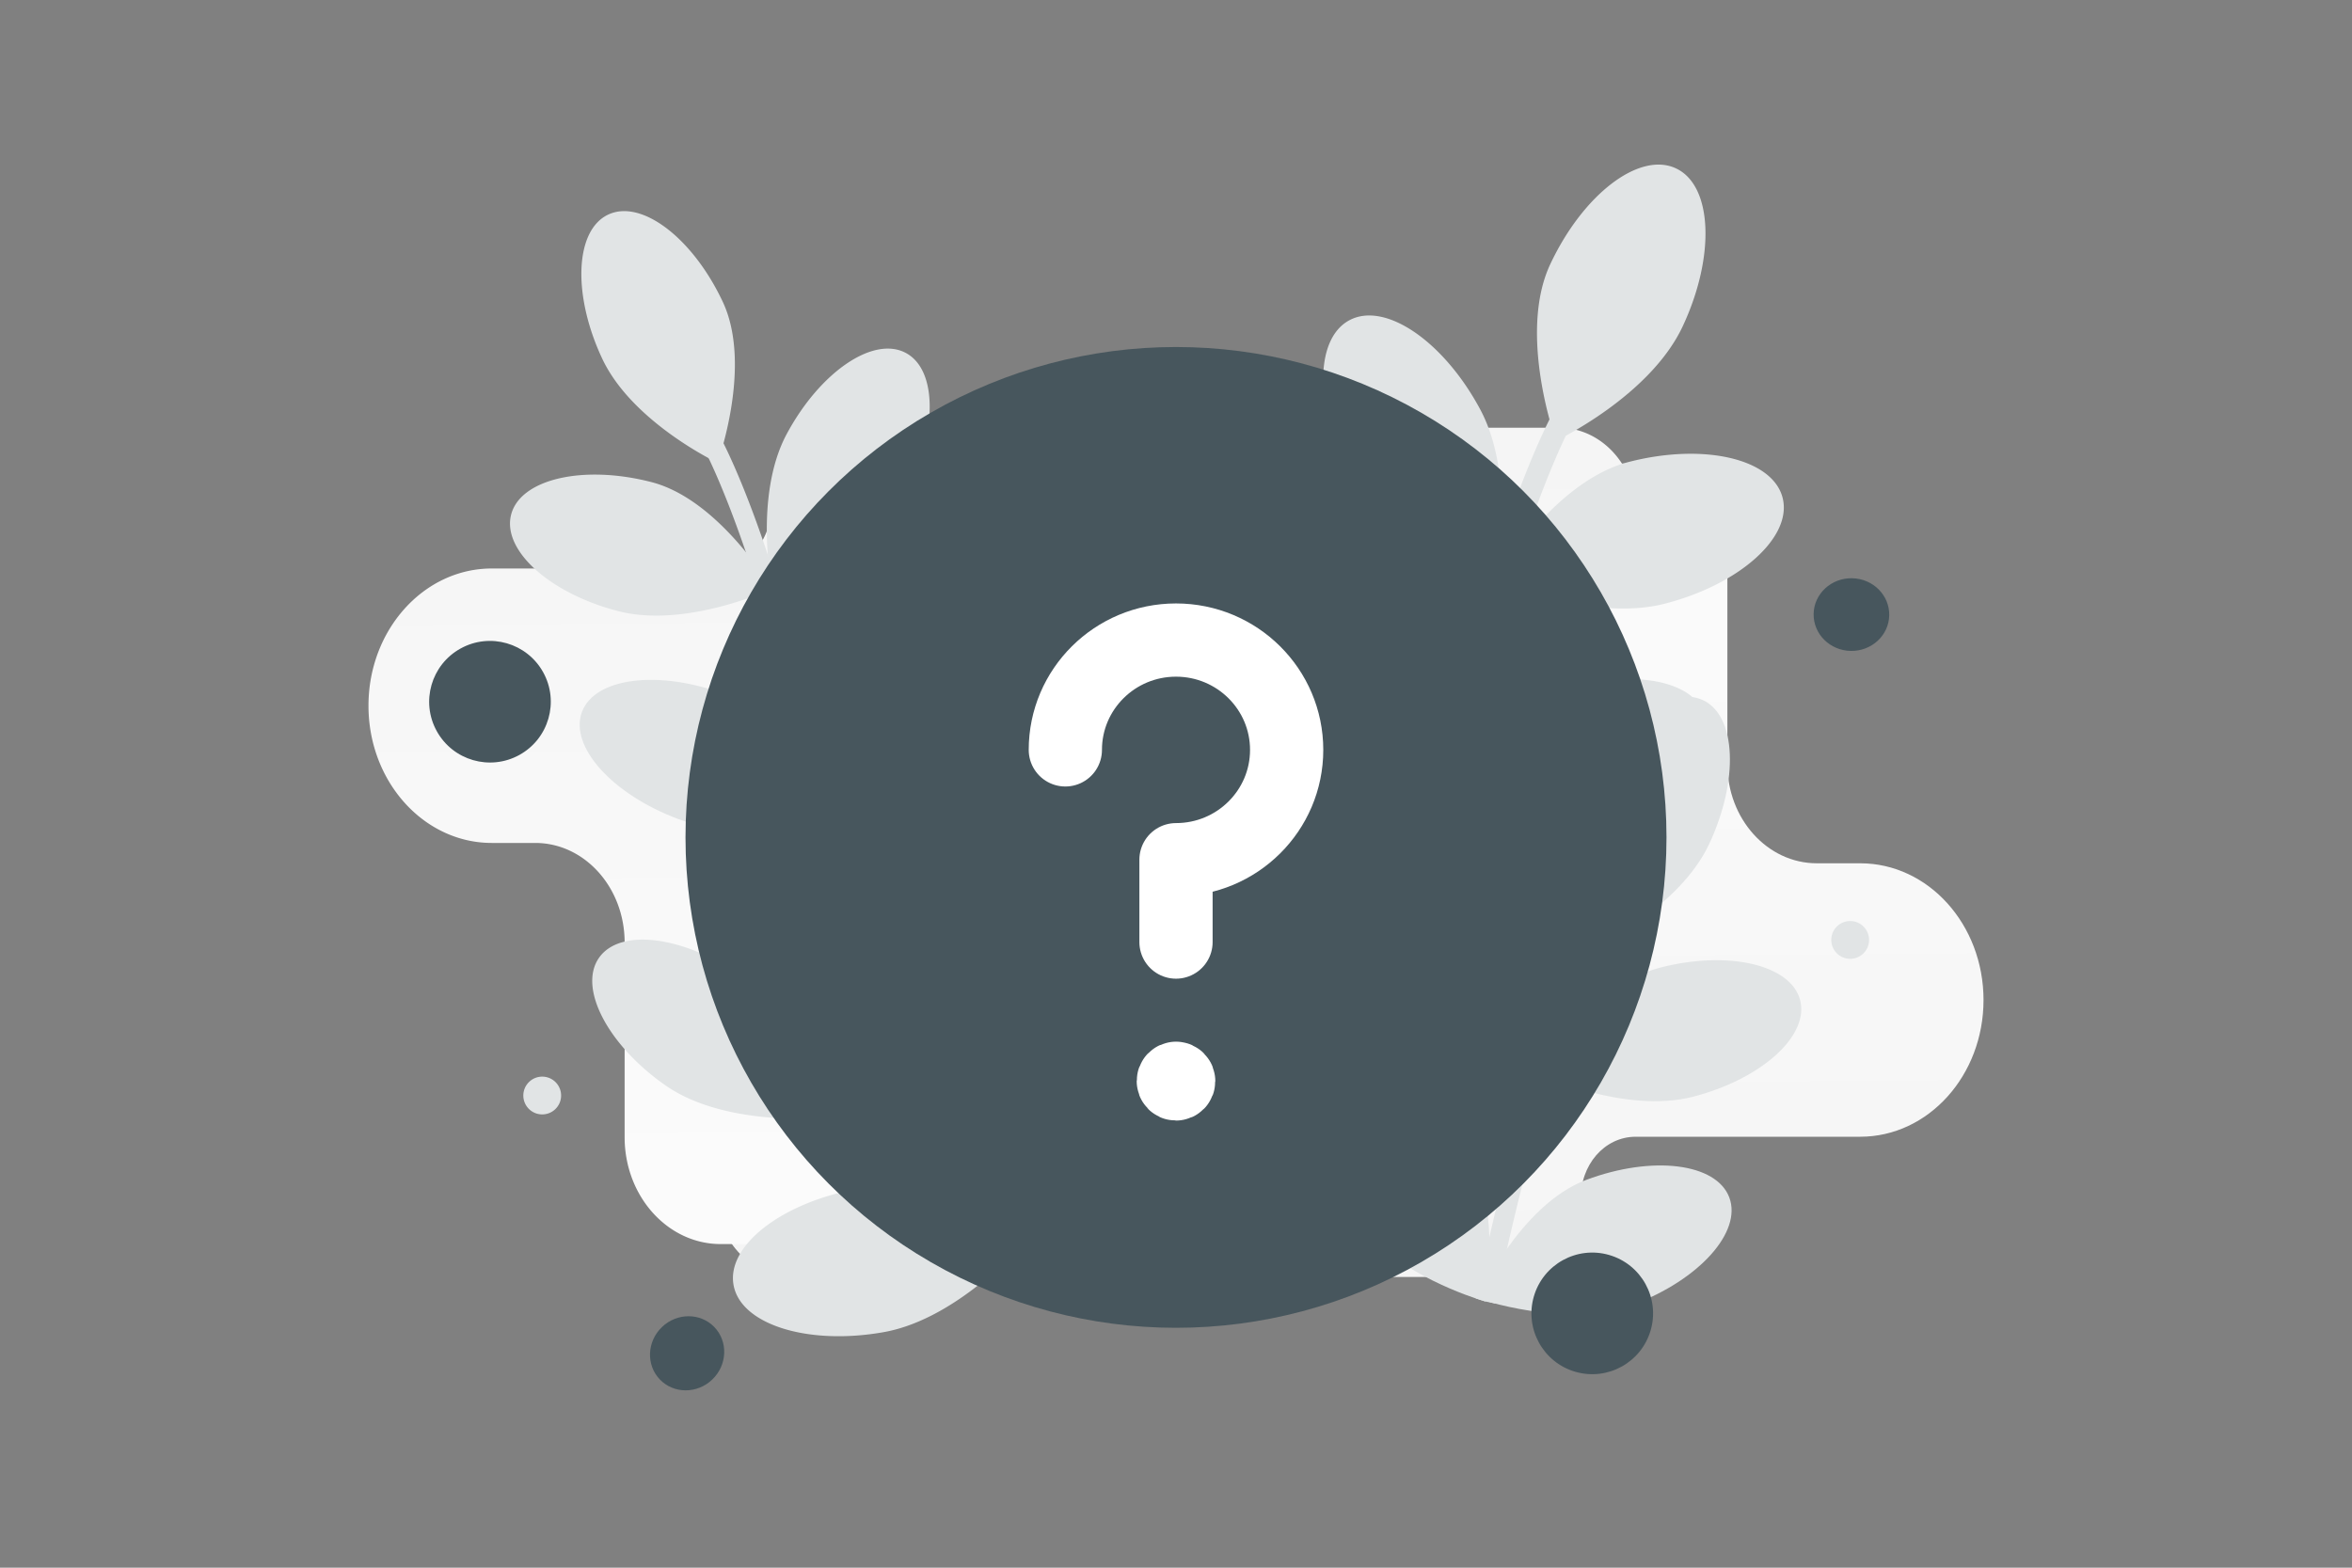 <svg width="900" height="600" viewBox="0 0 900 600" fill="none" xmlns="http://www.w3.org/2000/svg"><rect x="0" y="0" width="900" height="600" fill="#808080" stroke="none"/><path fill="transparent" d="M0 0h900v600H0z"/><path fill-rule="evenodd" clip-rule="evenodd" d="M579.48 488.733H303.403c-16.374 0-29.647-14.718-29.647-32.873 0-18.155 13.273-32.873 29.647-32.873h104.088c11.685 0 21.16-10.501 21.165-23.457l.001-1.109c.005-12.366-9.034-22.396-20.187-22.396h-.906c-29.411 0-53.13-26.567-52.736-59.172.053-4.394.054-8.785.003-13.181-.378-32.591 23.334-59.14 52.639-59.14h128.135c13.106 0 23.731-11.78 23.731-26.311 0-22.522 16.463-40.777 36.773-40.777h28.101c20.309 0 36.773 18.255 36.773 40.777v74.242c0 20.956 15.321 37.942 34.219 37.942h16.605c26.064 0 47.193 23.429 47.193 52.329 0 28.9-21.129 52.329-47.193 52.329h-85.896c-11.976 0-21.322 10.855-20.983 24.129l.017.717c.351 15.821-11.192 28.824-25.465 28.824z" fill="url(#a)"/><path fill-rule="evenodd" clip-rule="evenodd" d="M320.52 163.711h276.077c16.374 0 29.647 14.772 29.647 32.994s-13.273 32.994-29.647 32.994H492.509c-11.685 0-21.16 10.539-21.165 23.543l-.002 1.114c-.004 12.411 9.035 22.477 20.188 22.477h.905c29.412 0 53.13 26.665 52.737 59.39a561.02 561.02 0 0 0-.003 13.23c.378 32.711-23.334 59.357-52.639 59.357H364.395c-13.106 0-23.731 11.824-23.731 26.408 0 22.605-16.463 40.926-36.773 40.926H275.79c-20.309 0-36.773-18.321-36.773-40.926v-74.515c0-21.033-15.321-38.082-34.219-38.082h-16.605c-26.064 0-47.193-23.515-47.193-52.521s21.129-52.521 47.193-52.521h85.896c11.976 0 21.322-10.895 20.983-24.218l-.017-.72c-.351-15.879 11.192-28.93 25.465-28.93z" fill="url(#b)"/><path d="M654.001 323.065c-11.456 24.45-44.155 39.891-44.155 39.891s-13.476-37.092-2.02-61.542c11.474-24.45 31.086-39.428 43.839-33.44 12.753 5.969 13.792 30.641 2.336 55.091zm-70.626 28.88c12.772 23.783 5.635 59.226 5.635 59.226s-37.797-11.308-50.568-35.109c-12.772-23.801-13.069-48.474-.649-55.129 12.401-6.654 32.81 7.23 45.582 31.012zM569.472 489.21c-.389 4.672-.908 7.879-1.038 8.694-.018.093-.018.167-.037.204v.019s-.018 0-.018-.019l-.13-.018c-.408-.13-1.631-.501-3.467-1.113-9.806-3.318-36.869-13.902-47.602-33.014-13.217-23.541-13.958-48.232-1.687-55.11 12.271-6.895 32.94 6.6 46.157 30.141 5.913 10.548 7.896 23.486 8.249 34.59.204 5.969-.056 11.4-.427 15.626zm78.43-69.475c-26.137 6.765-58.891-8.546-58.891-8.546s19.964-34.052 46.101-40.818c26.137-6.766 50.179-1.205 53.719 12.42 3.541 13.643-14.792 30.178-40.929 36.944z" fill="#E1E4E5"/><path d="M624.861 499.331c-25.285 9.454-59.448-2.372-59.448-2.372s16.312-35.943 41.597-45.397c25.284-9.454 49.789-6.432 54.72 6.766 4.931 13.198-11.567 31.55-36.869 41.003z" fill="#E1E4E5"/><path d="M617.166 353.614c-.222.333-19.779 33.125-40.503 124.289-1.52 6.673-3.04 13.68-4.56 20.984l-.445-.093-3.262-.686v-.018h-.019l-.129-.019c-.408-.13-1.632-.5-3.467-1.112a1103.375 1103.375 0 0 1 5.116-23.394c20.762-90.552 39.966-122.509 40.818-123.937l6.451 3.986zM230.417 137.215c11.456 24.45 44.155 39.891 44.155 39.891s13.476-37.092 2.02-61.542c-11.474-24.45-31.086-39.427-43.839-33.44-12.753 5.969-13.791 30.641-2.336 55.091zm24.311 278.25c22.146 15.447 58.185 12.47 58.185 12.47s-6.876-38.861-29.021-54.307c-22.162-15.438-46.635-18.603-54.686-7.041-8.061 11.546 3.377 33.432 25.522 48.878zm83.465 94.377c29.053-5.178 54.604-35.331 54.604-35.331s-35.346-24.719-64.399-19.542c-29.058 5.197-50.418 21.665-47.705 36.823 2.694 15.152 28.448 23.227 57.5 18.05zm-37.148-343.747c-12.772 23.783-5.636 59.225-5.636 59.225s37.797-11.308 50.568-35.109c12.772-23.801 13.069-48.473.649-55.128-12.401-6.654-32.81 7.23-45.581 31.012zm13.901 137.264c.389 4.671.908 7.878 1.038 8.694.019.093.019.167.037.204v.018s.019 0 .019-.018l.13-.019c.407-.129 1.631-.5 3.466-1.112 9.806-3.318 36.869-13.902 47.602-33.014 13.217-23.541 13.958-48.232 1.687-55.109-12.271-6.896-32.94 6.599-46.156 30.14-5.914 10.548-7.897 23.486-8.249 34.59-.204 5.969.055 11.4.426 15.626zm-78.428-69.475c26.137 6.766 58.891-8.546 58.891-8.546s-19.964-34.052-46.101-40.817c-26.136-6.766-50.178-1.205-53.719 12.419-3.54 13.643 14.792 30.178 40.929 36.944z" fill="#E1E4E5"/><path d="M259.56 313.48c25.284 9.454 59.447-2.372 59.447-2.372s-16.312-35.943-41.596-45.397c-25.284-9.453-49.79-6.432-54.721 6.766-4.93 13.198 11.567 31.55 36.87 41.003z" fill="#E1E4E5"/><path d="M267.253 167.763c.222.334 19.779 33.125 40.503 124.289 1.52 6.673 3.04 13.68 4.56 20.983l.445-.092 3.262-.686v-.019h.019l.129-.018c.408-.13 1.632-.501 3.467-1.112a1102.013 1102.013 0 0 0-5.116-23.394c-20.762-90.551-39.966-122.509-40.818-123.936l-6.451 3.985zm376.628-42.851c-12.573 26.836-48.462 43.783-48.462 43.783s-14.791-40.711-2.217-67.546c12.593-26.835 34.118-43.274 48.116-36.702 13.997 6.55 15.137 33.63 2.563 60.465zm-77.516 31.698c14.018 26.103 6.185 65.003 6.185 65.003s-41.484-12.411-55.502-38.534c-14.017-26.123-14.343-53.202-.712-60.506 13.611-7.304 36.011 7.934 50.029 34.037zm-15.258 150.656c-.427 5.127-.997 8.647-1.139 9.542-.021.101-.021.183-.041.224v.02s-.02 0-.02-.02l-.143-.021c-.447-.142-1.79-.549-3.804-1.22-10.763-3.642-40.467-15.259-52.247-36.235-14.506-25.839-15.319-52.938-1.851-60.486 13.468-7.569 36.153 7.243 50.659 33.081 6.491 11.576 8.667 25.777 9.054 37.964a142.83 142.83 0 0 1-.468 17.151zm86.078-76.254c-28.686 7.426-64.636-9.379-64.636-9.379s21.912-37.374 50.598-44.8c28.687-7.426 55.075-1.322 58.96 13.631 3.886 14.974-16.235 33.122-44.922 40.548z" fill="#E1E4E5"/><path d="M611.896 318.374c-27.75 10.376-65.247-2.604-65.247-2.604s17.904-39.449 45.655-49.825c27.751-10.376 54.647-7.06 60.059 7.426 5.412 14.486-12.696 34.627-40.467 45.003z" fill="#E1E4E5"/><path d="M603.453 158.441c-.244.366-21.708 36.357-44.454 136.414a1269.715 1269.715 0 0 0-5.005 23.031l-.488-.102-3.581-.752v-.021h-.02l-.142-.02c-.448-.143-1.791-.549-3.805-1.221a1208.233 1208.233 0 0 1 5.615-25.675c22.787-99.386 43.864-134.461 44.8-136.028l7.08 4.374z" fill="#E1E4E5"/><circle cx="450" cy="320.5" r="187.689" fill="#47565d"/><path d="M450 360.555v-31.524c23.386 0 42.344-18.818 42.344-42.032 0-23.214-18.958-42.032-42.344-42.032-23.386 0-42.345 18.818-42.345 42.032M450 412.685c-.569 0-1.03.487-1.03 1.087 0 .601.461 1.087 1.03 1.087s1.03-.486 1.03-1.087c0-.6-.461-1.087-1.03-1.087" stroke="#fff" stroke-width="28.027" stroke-linecap="round" stroke-linejoin="round"/><ellipse rx="14.467" ry="13.911" transform="scale(1 -1) rotate(43.879 774.395 67.403)" fill="#47565d"/><ellipse rx="14.467" ry="13.911" transform="scale(-1 1) rotate(-1.121 11667.736 36326.556)" fill="#47565d"/><circle cx="207.479" cy="419.288" r="7.234" transform="rotate(136.121 207.479 419.288)" fill="#E1E4E5"/><circle cx="707.973" cy="359.736" r="7.234" transform="rotate(1.121 707.973 359.736)" fill="#E1E4E5"/><circle r="23.269" transform="scale(1 -1) rotate(28.879 615.257 229.788)" fill="#47565d"/><circle r="23.269" transform="scale(-1 1) rotate(-16.121 1470.103 2402.483)" fill="#47565d"/><defs><linearGradient id="a" x1="506.032" y1="2.918" x2="512.189" y2="827.428" gradientUnits="userSpaceOnUse"><stop stop-color="#fff"/><stop offset="1" stop-color="#EEE"/></linearGradient><linearGradient id="b" x1="393.969" y1="651.312" x2="387.765" y2="-176.229" gradientUnits="userSpaceOnUse"><stop stop-color="#fff"/><stop offset="1" stop-color="#EEE"/></linearGradient></defs></svg>